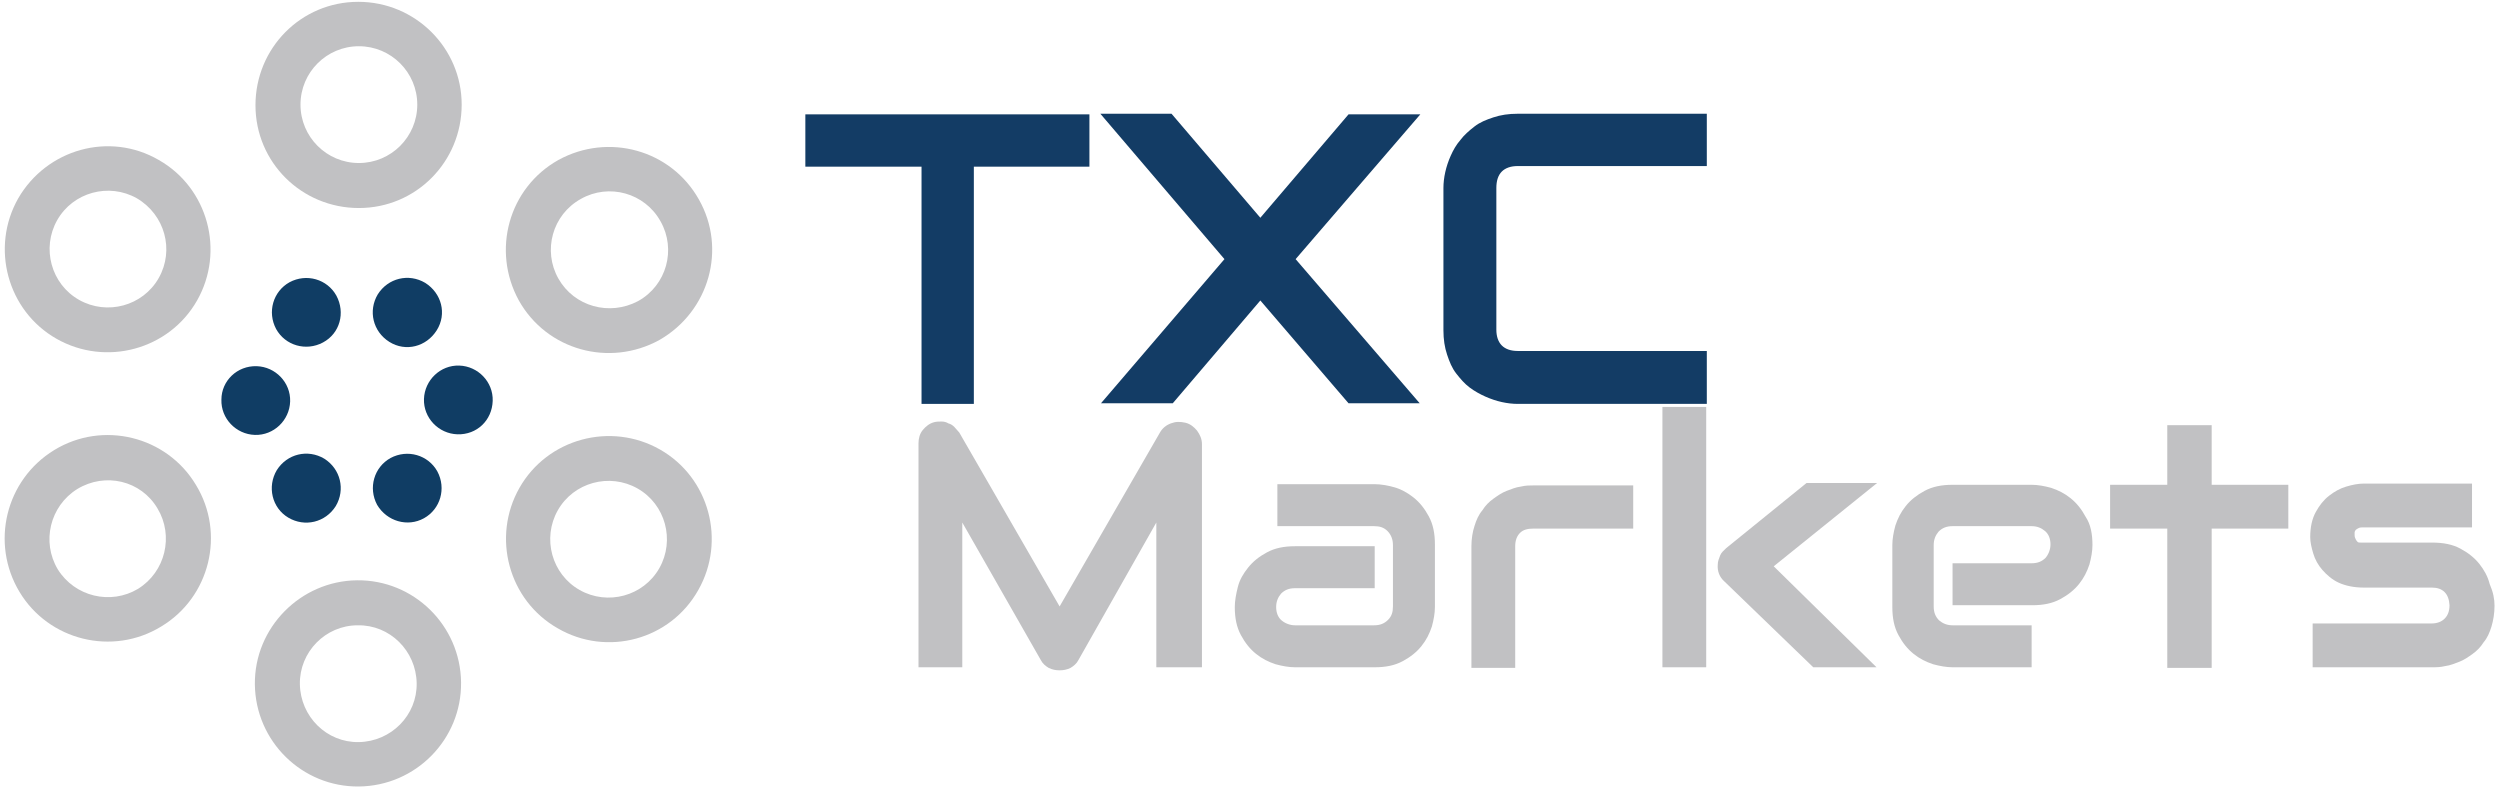 <?xml version="1.0" encoding="UTF-8"?>
<svg width="411px" height="130px" viewBox="0 0 411 130" version="1.1" xmlns="http://www.w3.org/2000/svg" xmlns:xlink="http://www.w3.org/1999/xlink">
    <!-- Generator: Sketch 52.6 (67491) - http://www.bohemiancoding.com/sketch -->
    <title>TXC Markets logo (2) Copy</title>
    <desc>Created with Sketch.</desc>
    <g id="Page-1" stroke="none" stroke-width="1" fill="none" fill-rule="evenodd">
        <g id="TXC-Markets-logo-(2)-Copy">
            <g id="Group" transform="translate(132, 18)">
                <g fill="#133C65" id="Path">
                    <polygon points="47.1 9.4 28.1 9.4 28.1 48.4 19.5 48.4 19.5 9.4 0.4 9.4 0.4 0.8 47.1 0.8"></polygon>
                    <polygon points="75.2 17.8 89.7 0.8 101.5 0.8 81 24.6 101.4 48.3 89.7 48.3 75.2 31.4 60.8 48.3 49 48.3 69.3 24.6 48.9 0.7 60.6 0.7"></polygon>
                    <path d="M148.6,48.4 L117.5,48.4 C116.7,48.4 115.8,48.3 114.9,48.1 C114,47.9 113.1,47.6 112.2,47.2 C111.3,46.8 110.4,46.3 109.6,45.7 C108.8,45.1 108.1,44.3 107.4,43.4 C106.7,42.5 106.3,41.5 105.9,40.3 C105.5,39.1 105.3,37.8 105.3,36.3 L105.3,12.9 C105.3,12.1 105.4,11.2 105.6,10.3 C105.8,9.4 106.1,8.5 106.5,7.6 C106.9,6.7 107.4,5.8 108.1,5 C108.7,4.2 109.5,3.5 110.4,2.8 C111.3,2.1 112.3,1.7 113.5,1.3 C114.7,0.9 116,0.7 117.5,0.7 L148.6,0.7 L148.6,9.3 L117.5,9.3 C116.4,9.3 115.5,9.6 114.9,10.2 C114.3,10.8 114,11.7 114,12.9 L114,36.2 C114,37.3 114.3,38.2 114.9,38.8 C115.5,39.4 116.4,39.7 117.5,39.7 L148.6,39.7 L148.6,48.4 Z"></path>
                </g>
                <g transform="translate(19, 48)" fill="#C1C1C3">
                    <path d="M46.4,43.7 L39.1,43.7 L39.1,19.9 L26.3,42.5 C26,43.1 25.5,43.5 25,43.8 C24.4,44.1 23.8,44.2 23.2,44.2 C22.6,44.2 22,44.1 21.4,43.8 C20.9,43.5 20.4,43.1 20.1,42.5 L7.2,19.9 L7.2,43.7 L0,43.7 L0,6.9 C0,6.1 0.2,5.3 0.7,4.7 C1.2,4.1 1.8,3.6 2.6,3.4 C3,3.3 3.4,3.3 3.8,3.3 C4.2,3.3 4.6,3.4 4.9,3.6 C5.3,3.7 5.6,3.9 5.9,4.2 C6.2,4.5 6.4,4.8 6.7,5.1 L23.2,33.7 L39.7,5.1 C40.1,4.4 40.7,3.9 41.5,3.6 C42.3,3.3 43,3.3 43.9,3.5 C44.7,3.7 45.3,4.2 45.8,4.8 C46.3,5.5 46.6,6.2 46.6,7 L46.6,43.7 L46.4,43.7 Z" id="Path"></path>
                    <path d="M84.9,33.8 C84.9,34.8 84.7,35.9 84.4,37 C84,38.2 83.5,39.2 82.7,40.2 C81.9,41.2 80.9,42 79.6,42.7 C78.3,43.4 76.8,43.7 75,43.7 L61.9,43.7 C60.9,43.7 59.8,43.5 58.7,43.2 C57.5,42.8 56.5,42.3 55.5,41.5 C54.5,40.7 53.7,39.7 53,38.4 C52.3,37.1 52,35.6 52,33.8 C52,32.8 52.2,31.7 52.5,30.5 C52.8,29.3 53.4,28.3 54.2,27.3 C55,26.3 56,25.5 57.3,24.8 C58.6,24.1 60.1,23.8 61.9,23.8 L75,23.8 L75,30.7 L61.9,30.7 C60.9,30.7 60.2,31 59.6,31.6 C59.1,32.2 58.8,32.9 58.8,33.8 C58.8,34.7 59.1,35.5 59.7,36 C60.3,36.5 61.1,36.8 61.9,36.8 L74.9,36.8 C75.9,36.8 76.6,36.5 77.2,35.9 C77.8,35.3 78,34.6 78,33.7 L78,23.6 C78,22.7 77.7,21.9 77.1,21.3 C76.5,20.7 75.8,20.5 74.9,20.5 L59,20.5 L59,13.6 L75,13.6 C76,13.6 77.1,13.8 78.2,14.1 C79.3,14.4 80.4,15 81.4,15.8 C82.4,16.6 83.2,17.6 83.9,18.9 C84.6,20.2 84.9,21.7 84.9,23.5 L84.9,33.8 Z" id="Path"></path>
                    <path d="M117.4,20.9 L101.1,20.9 C100.1,20.9 99.4,21.1 98.9,21.6 C98.4,22.1 98.1,22.8 98.1,23.8 L98.1,43.8 L90.9,43.8 L90.9,23.8 C90.9,22.6 91.1,21.4 91.4,20.5 C91.7,19.5 92.1,18.6 92.7,17.9 C93.2,17.1 93.8,16.5 94.5,16 C95.2,15.5 95.9,15 96.7,14.7 C97.5,14.4 98.2,14.1 99,14 C99.8,13.8 100.5,13.8 101.2,13.8 L117.5,13.8 L117.5,20.9 L117.4,20.9 Z" id="Path"></path>
                    <path d="M129.5,43.7 L122.3,43.7 L122.3,0.9 L129.5,0.9 L129.5,43.7 Z M157.5,43.7 L147.1,43.7 L132.5,29.6 C131.7,28.9 131.3,27.9 131.4,26.8 C131.4,26.3 131.6,25.8 131.8,25.3 C132,24.8 132.4,24.5 132.8,24.1 L146,13.4 L157.6,13.4 L140.6,27.1 L157.5,43.7 Z" id="Shape" fill-rule="nonzero"></path>
                    <path d="M193,23.6 C193,24.6 192.8,25.7 192.5,26.8 C192.1,28 191.6,29 190.8,30 C190,31 189,31.8 187.7,32.5 C186.4,33.2 184.9,33.5 183.1,33.5 L170,33.5 L170,26.6 L183,26.6 C184,26.6 184.7,26.3 185.3,25.7 C185.8,25.1 186.1,24.3 186.1,23.5 C186.1,22.6 185.8,21.8 185.2,21.3 C184.6,20.8 183.9,20.5 183,20.5 L170,20.5 C169,20.5 168.3,20.8 167.7,21.4 C167.2,22 166.9,22.7 166.9,23.6 L166.9,33.7 C166.9,34.7 167.2,35.4 167.8,36 C168.4,36.5 169.1,36.8 170,36.8 L183,36.8 L183,43.7 L170,43.7 C169,43.7 167.9,43.5 166.8,43.2 C165.6,42.8 164.6,42.3 163.6,41.5 C162.6,40.7 161.8,39.7 161.1,38.4 C160.4,37.1 160.1,35.6 160.1,33.8 L160.1,23.6 C160.1,22.6 160.3,21.5 160.6,20.4 C161,19.2 161.5,18.2 162.3,17.2 C163.1,16.2 164.1,15.4 165.4,14.7 C166.7,14 168.2,13.7 170,13.7 L183,13.7 C184,13.7 185.1,13.9 186.2,14.2 C187.4,14.6 188.4,15.1 189.4,15.9 C190.4,16.7 191.2,17.7 191.9,19 C192.7,20.2 193,21.8 193,23.6 Z" id="Path"></path>
                    <polygon id="Path" points="225.2 20.9 212.6 20.9 212.6 43.8 205.3 43.8 205.3 20.9 195.9 20.9 195.9 13.7 205.3 13.7 205.3 3.9 212.6 3.9 212.6 13.7 225.2 13.7"></polygon>
                    <path d="M259.1,33.6 C259.1,34.8 258.9,36 258.6,37 C258.3,38 257.9,38.9 257.3,39.6 C256.8,40.4 256.2,41 255.5,41.5 C254.8,42 254.1,42.5 253.3,42.8 C252.5,43.1 251.8,43.4 251,43.5 C250.2,43.7 249.5,43.7 248.8,43.7 L229.2,43.7 L229.2,36.5 L248.7,36.5 C249.7,36.5 250.4,36.2 250.9,35.7 C251.4,35.2 251.7,34.5 251.7,33.5 C251.6,31.6 250.6,30.6 248.8,30.6 L237.6,30.6 C236,30.6 234.6,30.3 233.5,29.8 C232.4,29.3 231.5,28.5 230.8,27.7 C230.1,26.9 229.6,26 229.3,25 C229,24 228.8,23.1 228.8,22.3 C228.8,20.7 229.1,19.3 229.7,18.2 C230.3,17.1 231,16.2 231.9,15.5 C232.8,14.8 233.7,14.3 234.7,14 C235.7,13.7 236.7,13.5 237.6,13.5 L255.4,13.5 L255.4,20.7 L237.7,20.7 C237.3,20.7 237,20.7 236.8,20.8 C236.6,20.9 236.4,21 236.3,21.1 C236.2,21.2 236.1,21.4 236.1,21.5 C236.1,21.7 236.1,21.8 236.1,22 C236.1,22.3 236.2,22.5 236.3,22.7 C236.4,22.9 236.5,23 236.6,23.1 C236.7,23.2 236.9,23.2 237.1,23.2 C237.3,23.2 237.4,23.2 237.6,23.2 L248.8,23.2 C250.7,23.2 252.2,23.5 253.5,24.2 C254.8,24.9 255.8,25.7 256.6,26.7 C257.4,27.7 258,28.8 258.3,30 C258.9,31.4 259.1,32.5 259.1,33.6 Z" id="Path"></path>
                </g>
            </g>
            <g id="Group">
                <g fill="#C1C1C3" fill-rule="nonzero" id="Shape">
                    <path d="M58.9,0.3 C49.5,0.3 42,7.9 42,17.3 C42,26.7 49.6,34.2 59,34.2 C68.4,34.2 75.9,26.6 75.9,17.2 C75.9,7.9 68.3,0.3 58.9,0.3 Z M59,26.8 C53.7,26.8 49.4,22.5 49.4,17.2 C49.4,11.9 53.7,7.6 59,7.6 C64.3,7.6 68.6,11.9 68.6,17.2 C68.6,22.5 64.3,26.8 59,26.8 Z"></path>
                    <path d="M3,32.6 C-1.6,40.7 1.2,51.1 9.3,55.7 C17.4,60.3 27.8,57.5 32.4,49.4 C37,41.3 34.2,30.9 26.1,26.3 C18,21.6 7.7,24.5 3,32.6 Z M26.1,45.7 C23.5,50.3 17.6,51.9 13,49.3 C8.4,46.7 6.8,40.8 9.4,36.2 C12,31.6 17.9,30 22.5,32.6 C27.1,35.3 28.7,41.1 26.1,45.7 Z"></path>
                    <path d="M3.2,97.3 C8,105.3 18.5,107.9 26.5,103 C34.5,98.2 37.1,87.7 32.2,79.7 C27.4,71.7 16.9,69.1 8.9,74 C0.9,78.9 -1.6,89.3 3.2,97.3 Z M25.9,83.6 C28.6,88.1 27.2,94 22.7,96.8 C18.2,99.5 12.3,98.1 9.5,93.6 C6.8,89.1 8.2,83.2 12.7,80.4 C17.3,77.6 23.2,79 25.9,83.6 Z"></path>
                    <path d="M59,129.3 C68.4,129.2 75.9,121.5 75.8,112.2 C75.7,102.8 68,95.3 58.7,95.4 C49.4,95.5 41.8,103.2 41.9,112.5 C42,121.9 49.7,129.4 59,129.3 Z M58.8,102.8 C64.1,102.7 68.4,107 68.5,112.3 C68.6,117.6 64.3,121.9 59,122 C53.7,122.1 49.4,117.8 49.3,112.5 C49.2,107.2 53.5,102.8 58.8,102.8 Z"></path>
                    <path d="M114.8,97 C119.4,88.9 116.6,78.5 108.5,73.9 C100.4,69.3 90,72.1 85.4,80.2 C80.8,88.3 83.6,98.7 91.7,103.3 C99.8,108 110.2,105.2 114.8,97 Z M91.7,83.9 C94.3,79.3 100.2,77.7 104.8,80.3 C109.4,82.9 111,88.8 108.4,93.4 C105.8,98 99.9,99.6 95.3,97 C90.7,94.4 89.1,88.5 91.7,83.9 Z"></path>
                    <path d="M114.9,32.8 C110.3,24.6 100,21.8 91.8,26.3 C83.6,30.9 80.8,41.2 85.3,49.4 C89.9,57.6 100.2,60.4 108.4,55.9 C116.6,51.2 119.5,40.9 114.9,32.8 Z M91.8,45.8 C89.2,41.2 90.8,35.3 95.5,32.7 C100.1,30.1 106,31.7 108.6,36.4 C111.2,41 109.6,46.9 104.9,49.5 C100.2,52 94.4,50.4 91.8,45.8 Z"></path>
                </g>
                <g transform="translate(36, 45)" fill="#103D64" id="Path">
                    <path d="M11.6,1.4 C8.9,2.9 7.9,6.3 9.4,9.1 C10.9,11.8 14.3,12.8 17.1,11.3 C19.9,9.8 20.8,6.4 19.3,3.6 C17.8,0.9 14.4,-0.1 11.6,1.4 Z"></path>
                    <path d="M0.4,20.7 C0.3,23.8 2.8,26.4 5.9,26.5 C9,26.6 11.6,24.1 11.7,21 C11.8,17.9 9.3,15.3 6.2,15.2 C3,15.1 0.4,17.6 0.4,20.7 Z"></path>
                    <path d="M11.4,40.1 C14.1,41.7 17.5,40.9 19.2,38.2 C20.8,35.5 20,32.1 17.3,30.4 C14.6,28.8 11.2,29.6 9.5,32.3 C7.9,35 8.7,38.5 11.4,40.1 Z"></path>
                    <path d="M33.7,40.2 C36.4,38.7 37.4,35.3 35.9,32.5 C34.4,29.8 31,28.8 28.2,30.3 C25.5,31.8 24.5,35.2 26,38 C27.6,40.7 31,41.7 33.7,40.2 Z"></path>
                    <path d="M45,20.9 C45.1,17.8 42.6,15.2 39.5,15.1 C36.4,15 33.8,17.5 33.7,20.6 C33.6,23.7 36.1,26.3 39.2,26.4 C42.4,26.5 44.9,24.1 45,20.9 Z"></path>
                    <path d="M33.9,1.5 C31.2,-0.1 27.8,0.7 26.1,3.4 C24.5,6.1 25.3,9.5 28,11.2 C30.7,12.9 34.1,12 35.8,9.3 C37.5,6.6 36.6,3.2 33.9,1.5 Z"></path>
                </g>
            </g>
        </g>
    </g>
</svg>